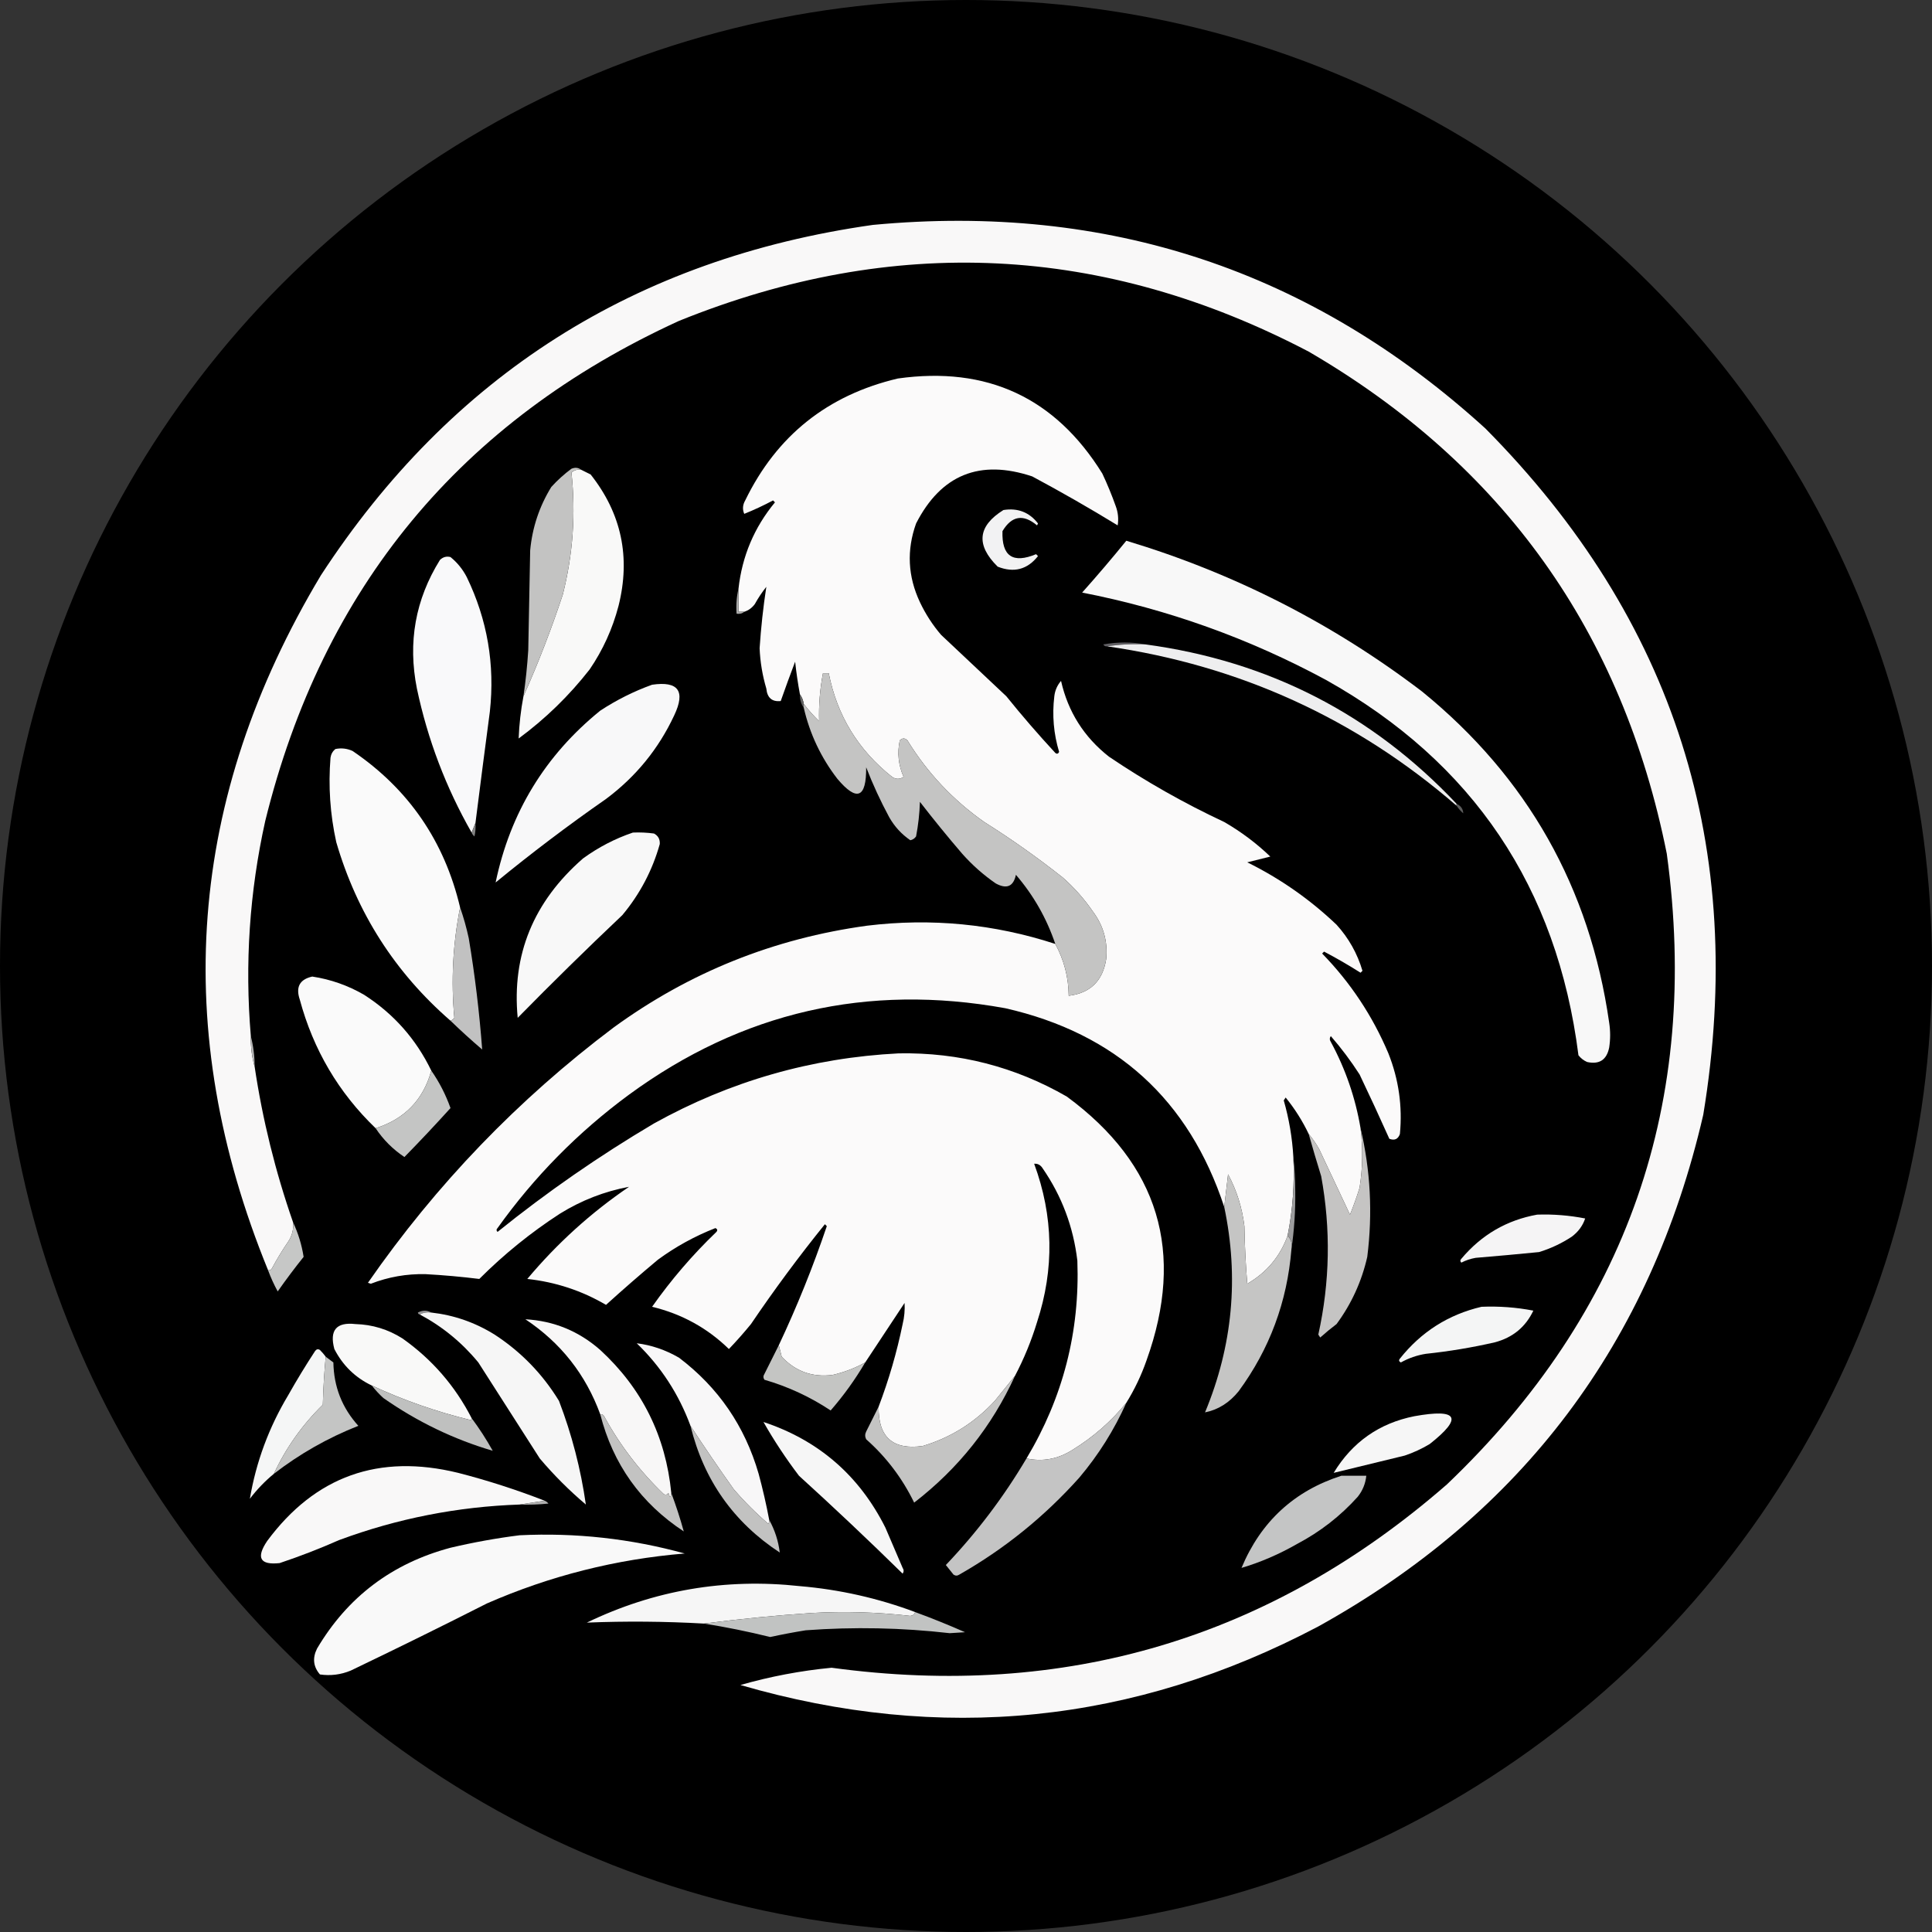 <?xml version="1.0" encoding="UTF-8" standalone="no"?>
<svg
   version="1.1"
   width="1006.286"
   height="1006.286"
   style="clip-rule:evenodd;fill-rule:evenodd;image-rendering:optimizeQuality;shape-rendering:geometricPrecision;text-rendering:geometricPrecision"
   id="svg50"
   sodipodi:docname="Ibiss2.svg"
   inkscape:version="1.3.2 (091e20e, 2023-11-25, custom)"
   xmlns:inkscape="http://www.inkscape.org/namespaces/inkscape"
   xmlns:sodipodi="http://sodipodi.sourceforge.net/DTD/sodipodi-0.dtd"
   xmlns="http://www.w3.org/2000/svg"
   xmlns:svg="http://www.w3.org/2000/svg">
  <rect width="100%" height="100%" fill="#333333" stroke="none"/>
  <defs
     id="defs50" />
  <sodipodi:namedview
     id="namedview50"
     pagecolor="#ffffff"
     bordercolor="#666666"
     borderopacity="1.0"
     inkscape:showpageshadow="2"
     inkscape:pageopacity="0.0"
     inkscape:pagecheckerboard="0"
     inkscape:deskcolor="#d1d1d1"
     inkscape:zoom="0.579358"
     inkscape:cx="444.45749"
     inkscape:cy="466.89612"
     inkscape:window-width="1920"
     inkscape:window-height="1017"
     inkscape:window-x="1912"
     inkscape:window-y="-8"
     inkscape:window-maximized="1"
     inkscape:current-layer="svg50" />
  <circle
     style="fill:#000000;fill-opacity:1;fill-rule:evenodd;stroke-width:0.683;paint-order:fill markers stroke"
     id="path51"
     cx="503.143"
     cy="503.143"
     r="503.143" />
  <g
     id="g2"
     transform="translate(-8.857,-8.857)">
    <path
       style="opacity:1"
       fill="#f9f8f8"
       d="m 139.5,548.5 c -0.124,5.569 0.543,10.902 2,16 4.108,27.514 10.775,54.514 20,81 0.336,3.667 -0.497,7 -2.5,10 -3.085,4.5 -5.918,9.167 -8.5,14 -0.457,0.798 -1.124,1.131 -2,1 C 97.318,545.207 106.485,424.54 176,308.5 243.891,204.386 339.724,143.553 463.5,126 c 122.333,-11.529 228.666,23.804 319,106 98.589,99.449 136.422,218.616 113.5,357.5 -27.42,118.72 -94.254,207.553 -200.5,266.5 -96.12,50.721 -196.453,60.888 -301,30.5 15.548,-4.453 31.381,-7.453 47.5,-9 C 563.636,894.055 670.469,862.221 762.5,782 856.501,692.344 894.668,582.844 877,453.5 853.932,338.15 791.765,250.984 690.5,192 583.684,136.1 474.351,130.767 362.5,176 248.787,228.058 176.954,314.891 147,436.5 c -8.191,36.942 -10.691,74.275 -7.5,112 z"
       id="path2" />
  </g>
  <g
     id="g3"
     transform="translate(-8.857,-8.857)">
    <path
       style="opacity:1"
       fill="#fbfafa"
       d="m 717.5,596.5 c 1.3,10.345 1.133,20.678 -0.5,31 -1.466,4.732 -3.133,9.398 -5,14 -5.295,-11.262 -10.629,-22.595 -16,-34 -1.609,-2.907 -3.442,-5.573 -5.5,-8 -3.213,-6.742 -7.213,-13.076 -12,-19 -0.333,0.5 -0.667,1 -1,1.5 2.765,9.656 4.431,19.489 5,29.5 0.686,13.822 -0.314,27.488 -3,41 -3.931,10.832 -10.931,19.165 -21,25 -0.832,-9.983 -1.332,-19.983 -1.5,-30 -1.184,-9.656 -4.017,-18.656 -8.5,-27 -0.667,5.819 -1.333,11.486 -2,17 -18.394,-55.886 -56.394,-90.386 -114,-103.5 -71.851,-13.036 -137.185,1.964 -196,45 -26.541,19.54 -49.374,42.707 -68.5,69.5 -0.667,0.667 -0.667,1.333 0,2 25.788,-20.783 52.955,-39.616 81.5,-56.5 39.682,-22.045 82.182,-34.212 127.5,-36.5 31.314,-0.547 60.481,6.953 87.5,22.5 47.948,35.249 61.781,81.082 41.5,137.5 -2.712,7.755 -6.212,15.088 -10.5,22 -7.859,9.682 -17.192,17.849 -28,24.5 -7.514,4.804 -15.514,6.304 -24,4.5 19.006,-31.69 27.839,-66.023 26.5,-103 -2.079,-17.584 -8.079,-33.584 -18,-48 -1.113,-1.829 -2.613,-2.663 -4.5,-2.5 10.071,27.278 10.571,54.778 1.5,82.5 -2.962,9.725 -6.795,19.058 -11.5,28 -3.481,4.263 -6.981,8.597 -10.5,13 -10.401,11.279 -22.901,19.112 -37.5,23.5 -15.631,2.205 -23.298,-4.628 -23,-20.5 5.312,-13.969 9.478,-28.302 12.5,-43 0.889,-3.652 1.222,-7.318 1,-11 -6.844,10.362 -13.677,20.695 -20.5,31 -5.356,2.957 -11.022,5.124 -17,6.5 -10.478,1.341 -19.311,-1.825 -26.5,-9.5 -0.505,-2.018 -1.005,-4.018 -1.5,-6 9.501,-20.163 17.834,-40.83 25,-62 -0.333,-0.333 -0.667,-0.667 -1,-1 -13.565,16.799 -26.398,34.132 -38.5,52 -3.676,4.507 -7.51,8.841 -11.5,13 -11.224,-10.95 -24.557,-18.283 -40,-22 9.915,-14.082 21.082,-27.082 33.5,-39 0.688,-0.832 0.521,-1.498 -0.5,-2 -10.771,4.216 -20.771,9.716 -30,16.5 -9.148,7.647 -18.148,15.48 -27,23.5 -12.658,-7.418 -26.325,-11.918 -41,-13.5 15.523,-18.531 33.19,-34.531 53,-48 -12.79,2.386 -24.79,7.052 -36,14 -15.158,9.817 -29.158,21.151 -42,34 -9.259,-1.151 -18.592,-1.984 -28,-2.5 -9.845,-0.22 -19.345,1.446 -28.5,5 -0.5,-0.167 -1,-0.333 -1.5,-0.5 35.518,-51.185 78.185,-95.519 128,-133 39.408,-28.69 83.408,-46.357 132,-53 33.407,-4.073 66.074,-0.906 98,9.5 4.576,8.398 6.909,17.398 7,27 11.202,-1.367 17.702,-7.7 19.5,-19 0.925,-9.229 -1.409,-17.562 -7,-25 -4.423,-6.428 -9.59,-12.261 -15.5,-17.5 -13.14,-10.404 -26.807,-20.071 -41,-29 -16.278,-11.443 -29.612,-25.61 -40,-42.5 -1.333,-1.333 -2.667,-1.333 -4,0 -1.388,6.511 -0.721,12.844 2,19 -2,1.333 -4,1.333 -6,0 -17.646,-13.961 -28.646,-31.961 -33,-54 -1,0 -2,0 -3,0 -1.586,8.33 -2.253,16.663 -2,25 -2.899,-2.803 -5.566,-5.803 -8,-9 -0.296,-1.903 -0.963,-3.57 -2,-5 -1.048,-5.622 -1.881,-11.289 -2.5,-17 -2.565,6.727 -5.065,13.561 -7.5,20.5 -4.534,0.481 -7.034,-1.686 -7.5,-6.5 -2.032,-6.857 -3.198,-13.857 -3.5,-21 0.711,-10.788 1.878,-21.455 3.5,-32 -2.248,2.828 -4.248,5.828 -6,9 -1.451,1.964 -3.284,3.297 -5.5,4 -1,0 -2,0 -3,0 0,-4 0,-8 0,-12 1.859,-16.917 8.193,-31.917 19,-45 -0.333,-0.333 -0.667,-0.667 -1,-1 -4.88,2.607 -9.88,4.94 -15,7 -1.012,-2.337 -0.845,-4.67 0.5,-7 16.37,-33.69 42.87,-54.857 79.5,-63.5 46.459,-6.536 81.959,9.964 106.5,49.5 2.61,5.553 4.943,11.219 7,17 1.213,3.268 1.546,6.601 1,10 -14.596,-8.932 -29.429,-17.432 -44.5,-25.5 -27.3,-9.091 -47.467,-0.925 -60.5,24.5 -4.983,13.917 -4.316,27.583 2,41 2.919,6.177 6.586,11.844 11,17 11.333,10.667 22.667,21.333 34,32 8.146,10.113 16.646,19.947 25.5,29.5 0.832,0.688 1.498,0.521 2,-0.5 -2.857,-9.461 -3.691,-19.128 -2.5,-29 0.353,-3.039 1.52,-5.705 3.5,-8 3.638,16.104 11.972,29.271 25,39.5 19.058,12.866 39.058,24.199 60,34 8.716,5.027 16.716,11.027 24,18 -4,1 -8,2 -12,3 17.137,8.467 32.637,19.301 46.5,32.5 6.306,6.941 10.806,14.941 13.5,24 -0.333,0.333 -0.667,0.667 -1,1 -6.17,-3.919 -12.503,-7.586 -19,-11 -0.333,0.333 -0.667,0.667 -1,1 14.739,15.134 26.239,32.467 34.5,52 5.373,13.53 7.373,27.53 6,42 -0.949,2.7 -2.783,3.533 -5.5,2.5 -5.022,-11.211 -10.188,-22.378 -15.5,-33.5 -4.513,-7.024 -9.513,-13.691 -15,-20 -0.667,1 -0.667,2 0,3 7.658,14.142 12.825,29.142 15.5,45 z"
       id="path3" />
  </g>
  <g
     id="g4"
     transform="translate(-8.857,-8.857)">
    <path
       style="opacity:1"
       fill="#f9f9f8"
       d="m 311.5,253.5 c 1.64,0.82 3.307,1.653 5,2.5 16.06,20.292 20.893,43.125 14.5,68.5 -3.115,11.894 -8.115,22.894 -15,33 -10.705,13.705 -23.038,25.705 -37,36 0.282,-7.367 1.115,-14.7 2.5,-22 7.688,-17.214 14.521,-34.881 20.5,-53 5.301,-20.941 6.801,-42.107 4.5,-63.5 1.405,-1.269 3.071,-1.769 5,-1.5 z"
       id="path4" />
  </g>
  <g
     id="g5"
     transform="translate(-8.857,-8.857)">
    <path
       style="opacity:1"
       fill="#c3c3c2"
       d="m 311.5,253.5 c -1.929,-0.269 -3.595,0.231 -5,1.5 2.301,21.393 0.801,42.559 -4.5,63.5 -5.979,18.119 -12.812,35.786 -20.5,53 1.161,-7.956 1.994,-15.956 2.5,-24 0.333,-17.333 0.667,-34.667 1,-52 1.103,-11.869 4.77,-22.869 11,-33 3.201,-3.536 6.701,-6.703 10.5,-9.5 1.887,-0.78 3.554,-0.613 5,0.5 z"
       id="path5" />
  </g>
  <g
     id="g6"
     transform="translate(-8.857,-8.857)">
    <path
       style="opacity:1"
       fill="#f2f2f3"
       d="m 531.5,274.5 c 7.468,-1.182 13.468,1.152 18,7 -0.167,0.333 -0.333,0.667 -0.5,1 -7.185,-6.025 -13.185,-5.025 -18,3 -0.451,13.03 5.383,17.03 17.5,12 0.333,0.333 0.667,0.667 1,1 -5.553,7.016 -12.553,8.85 -21,5.5 -11.442,-11.28 -10.442,-21.113 3,-29.5 z"
       id="path6" />
  </g>
  <g
     id="g8"
     transform="translate(-8.857,-8.857)">
    <path
       style="opacity:1"
       fill="#f8f8f8"
       d="m 595.5,290.5 c 56.167,16.916 107.501,43.083 154,78.5 54.913,44.641 87.413,102.141 97.5,172.5 0.667,4.333 0.667,8.667 0,13 -1.303,6.401 -5.137,8.901 -11.5,7.5 -1.786,-0.785 -3.286,-1.951 -4.5,-3.5 C 819.883,471.039 776.05,405.872 699.5,363 c -40.043,-21.625 -82.376,-36.792 -127,-45.5 7.922,-8.885 15.588,-17.885 23,-27 z"
       id="path8" />
  </g>
  <g
     id="g9"
     transform="translate(-8.857,-8.857)">
    <path
       style="opacity:1"
       fill="#f9f9fa"
       d="m 256.5,437.5 c -0.667,1.667 -1.333,3.333 -2,5 -13.393,-23.465 -22.893,-48.465 -28.5,-75 -4.804,-24.08 -0.804,-46.413 12,-67 1.599,-1.536 3.433,-2.036 5.5,-1.5 3.561,2.896 6.394,6.396 8.5,10.5 10.685,22.104 14.685,45.437 12,70 -2.569,19.339 -5.069,38.672 -7.5,58 z"
       id="path9" />
  </g>
  <g
     id="g10"
     transform="translate(-8.857,-8.857)">
    <path
       style="opacity:1"
       fill="#aaaaaa"
       d="m 393.5,315.5 c 0,4 0,8 0,12 1,0 2,0 3,0 -1.068,0.934 -2.401,1.268 -4,1 -0.318,-4.532 0.015,-8.866 1,-13 z"
       id="path10" />
  </g>
  <g
     id="g11"
     transform="translate(-8.857,-8.857)">
    <path
       style="opacity:1"
       fill="#605f63"
       d="m 605.5,344.5 c -6.854,-0.324 -13.521,0.009 -20,1 -0.876,0.131 -1.543,-0.202 -2,-1 7.49,-1.319 14.823,-1.319 22,0 z"
       id="path11" />
  </g>
  <g
     id="g12"
     transform="translate(-8.857,-8.857)">
    <path
       style="opacity:1"
       fill="#eeeeef"
       d="m 585.5,345.5 c 6.479,-0.991 13.146,-1.324 20,-1 63.943,8.637 117.943,36.303 162,83 0,0.333 0,0.667 0,1 -52.358,-45.365 -113.024,-73.031 -182,-83 z"
       id="path12" />
  </g>
  <g
     id="g13"
     transform="translate(-8.857,-8.857)">
    <path
       style="opacity:1"
       fill="#f8f8f9"
       d="m 348.5,365.5 c 13.694,-2.008 17.527,3.325 11.5,16 -8.145,17.424 -19.978,31.924 -35.5,43.5 -19.734,13.732 -38.901,28.232 -57.5,43.5 7.588,-36.355 25.755,-66.189 54.5,-89.5 8.534,-5.601 17.534,-10.101 27,-13.5 z"
       id="path13" />
  </g>
  <g
     id="g14"
     transform="translate(-8.857,-8.857)">
    <path
       style="opacity:1"
       fill="#626262"
       d="m 425.5,370.5 c 1.037,1.43 1.704,3.097 2,5 0,0.667 0,1.333 0,2 -1.424,-2.015 -2.09,-4.348 -2,-7 z"
       id="path14" />
  </g>
  <g
     id="g15"
     transform="translate(-8.857,-8.857)">
    <path
       style="opacity:1"
       fill="#c4c4c3"
       d="m 558.5,500.5 c -4.5,-13.333 -11.333,-25.333 -20.5,-36 -1.298,6.105 -4.798,7.605 -10.5,4.5 -6.428,-4.423 -12.261,-9.59 -17.5,-15.5 -7.573,-8.816 -14.906,-17.816 -22,-27 -0.195,6.064 -0.861,12.064 -2,18 -0.739,1.074 -1.739,1.741 -3,2 -4.576,-3.14 -8.242,-7.14 -11,-12 -4.531,-8.396 -8.531,-17.063 -12,-26 0.15,16.057 -4.85,18.057 -15,6 -8.515,-11.032 -14.348,-23.365 -17.5,-37 0,-0.667 0,-1.333 0,-2 2.434,3.197 5.101,6.197 8,9 -0.253,-8.337 0.414,-16.67 2,-25 1,0 2,0 3,0 4.354,22.039 15.354,40.039 33,54 2,1.333 4,1.333 6,0 -2.721,-6.156 -3.388,-12.489 -2,-19 1.333,-1.333 2.667,-1.333 4,0 10.388,16.89 23.722,31.057 40,42.5 14.193,8.929 27.86,18.596 41,29 5.91,5.239 11.077,11.072 15.5,17.5 5.591,7.438 7.925,15.771 7,25 -1.798,11.3 -8.298,17.633 -19.5,19 -0.091,-9.602 -2.424,-18.602 -7,-27 z"
       id="path15" />
  </g>
  <g
     id="g16"
     transform="translate(-8.857,-8.857)">
    <path
       style="opacity:1"
       fill="#fafafa"
       d="m 248.5,481.5 c -3.781,19.066 -4.781,38.233 -3,57.5 -0.544,0.717 -1.211,1.217 -2,1.5 -28.899,-25.116 -48.733,-56.116 -59.5,-93 -3.199,-14.512 -4.199,-29.179 -3,-44 0.273,-1.829 1.107,-3.329 2.5,-4.5 3.094,-0.652 6.094,-0.318 9,1 29.179,19.83 47.845,46.997 56,81.5 z"
       id="path16" />
  </g>
  <g
     id="g17"
     transform="translate(-8.857,-8.857)">
    <path
       style="opacity:1"
       fill="#5e5e5e"
       d="m 767.5,427.5 c 2.257,1.062 3.423,2.728 3.5,5 -1.376,-1.205 -2.542,-2.538 -3.5,-4 0,-0.333 0,-0.667 0,-1 z"
       id="path17" />
  </g>
  <g
     id="g18"
     transform="translate(-8.857,-8.857)">
    <path
       style="opacity:1"
       fill="#838383"
       d="m 256.5,437.5 c 0.163,2.357 -0.003,4.69 -0.5,7 -0.717,-0.544 -1.217,-1.211 -1.5,-2 0.667,-1.667 1.333,-3.333 2,-5 z"
       id="path18" />
  </g>
  <g
     id="g19"
     transform="translate(-8.857,-8.857)">
    <path
       style="opacity:1"
       fill="#f8f8f8"
       d="m 338.5,442.5 c 3.682,-0.165 7.348,10e-4 11,0.5 2.165,1.161 3.165,2.994 3,5.5 -3.862,13.725 -10.362,26.058 -19.5,37 -18.579,17.58 -36.746,35.414 -54.5,53.5 -3.13,-32.813 8.203,-60.479 34,-83 8.036,-5.851 16.703,-10.351 26,-13.5 z"
       id="path19" />
  </g>
  <g
     id="g20"
     transform="translate(-8.857,-8.857)">
    <path
       style="opacity:1"
       fill="#c1c1c1"
       d="m 248.5,481.5 c 1.803,5.142 3.303,10.475 4.5,16 3.215,19.265 5.548,38.599 7,58 -5.695,-4.866 -11.195,-9.866 -16.5,-15 0.789,-0.283 1.456,-0.783 2,-1.5 -1.781,-19.267 -0.781,-38.434 3,-57.5 z"
       id="path20" />
  </g>
  <g
     id="g21"
     transform="translate(-8.857,-8.857)">
    <path
       style="opacity:1"
       fill="#fafafa"
       d="m 233.5,566.5 c -4.186,15.188 -13.853,25.188 -29,30 -19.287,-18.553 -32.454,-40.886 -39.5,-67 -2.216,-6.54 -0.049,-10.54 6.5,-12 9.586,1.458 18.586,4.624 27,9.5 15.382,9.882 27.049,23.049 35,39.5 z"
       id="path21" />
  </g>
  <g
     id="g22"
     transform="translate(-8.857,-8.857)">
    <path
       style="opacity:1"
       fill="#b5b5b5"
       d="m 139.5,548.5 c 1.306,5.116 1.973,10.449 2,16 -1.457,-5.098 -2.124,-10.431 -2,-16 z"
       id="path22" />
  </g>
  <g
     id="g23"
     transform="translate(-8.857,-8.857)">
    <path
       style="opacity:1"
       fill="#c4c5c4"
       d="m 233.5,566.5 c 4.172,5.979 7.506,12.479 10,19.5 -7.845,8.677 -15.845,17.177 -24,25.5 -6.021,-4.021 -11.021,-9.021 -15,-15 15.147,-4.812 24.814,-14.812 29,-30 z"
       id="path23" />
  </g>
  <g
     id="g24"
     transform="translate(-8.857,-8.857)">
    <path
       style="opacity:1"
       fill="#c5c5c4"
       d="m 679.5,652.5 c 1.844,1.779 2.51,4.112 2,7 -2.202,27.378 -11.369,52.045 -27.5,74 -4.816,5.956 -10.649,9.623 -17.5,11 14.392,-34.651 17.726,-70.317 10,-107 0.667,-5.514 1.333,-11.181 2,-17 4.483,8.344 7.316,17.344 8.5,27 0.168,10.017 0.668,20.017 1.5,30 10.069,-5.835 17.069,-14.168 21,-25 z"
       id="path24" />
  </g>
  <g
     id="g25"
     transform="translate(-8.857,-8.857)">
    <path
       style="opacity:1"
       fill="#f5f4f5"
       d="m 809.5,641.5 c 8.425,-0.286 16.759,0.38 25,2 -1.279,3.802 -3.612,6.969 -7,9.5 -5.274,3.47 -10.94,6.136 -17,8 -10.99,1.088 -21.99,2.088 -33,3 -2.649,0.452 -5.149,1.286 -7.5,2.5 -0.667,-0.667 -0.667,-1.333 0,-2 10.477,-12.482 23.644,-20.149 39.5,-23 z"
       id="path25" />
  </g>
  <g
     id="g26"
     transform="translate(-8.857,-8.857)">
    <path
       style="opacity:1"
       fill="#c5c4c3"
       d="m 717.5,596.5 c 5.188,21.971 6.355,44.305 3.5,67 -2.912,12.821 -8.246,24.488 -16,35 -2.925,2.214 -5.759,4.547 -8.5,7 -0.333,-0.5 -0.667,-1 -1,-1.5 6.056,-27.393 6.556,-54.893 1.5,-82.5 -2.275,-7.322 -4.441,-14.655 -6.5,-22 2.058,2.427 3.891,5.093 5.5,8 5.371,11.405 10.705,22.738 16,34 1.867,-4.602 3.534,-9.268 5,-14 1.633,-10.322 1.8,-20.655 0.5,-31 z"
       id="path26" />
  </g>
  <g
     id="g27"
     transform="translate(-8.857,-8.857)">
    <path
       style="opacity:1"
       fill="#9c9c9d"
       d="m 682.5,611.5 c 0.666,5.824 1,11.824 1,18 0.111,10.205 -0.555,20.205 -2,30 0.51,-2.888 -0.156,-5.221 -2,-7 2.686,-13.512 3.686,-27.178 3,-41 z"
       id="path27" />
  </g>
  <g
     id="g28"
     transform="translate(-8.857,-8.857)">
    <path
       style="opacity:1"
       fill="#c6c7c6"
       d="m 161.5,645.5 c 2.683,5.709 4.516,11.709 5.5,18 -4.692,5.859 -9.192,11.859 -13.5,18 -1.948,-3.561 -3.614,-7.227 -5,-11 0.876,0.131 1.543,-0.202 2,-1 2.582,-4.833 5.415,-9.5 8.5,-14 2.003,-3 2.836,-6.333 2.5,-10 z"
       id="path28" />
  </g>
  <g
     id="g29"
     transform="translate(-8.857,-8.857)">
    <path
       style="opacity:1"
       fill="#f4f5f5"
       d="m 780.5,689.5 c 9.1,-0.381 18.1,0.285 27,2 -4.016,8.5 -10.683,14 -20,16.5 -11.857,2.716 -23.857,4.716 -36,6 -4.607,0.734 -8.941,2.234 -13,4.5 -1.021,-0.502 -1.188,-1.168 -0.5,-2 11.086,-13.954 25.253,-22.954 42.5,-27 z"
       id="path29" />
  </g>
  <g
     id="g30"
     transform="translate(-8.857,-8.857)">
    <path
       style="opacity:1"
       fill="#939395"
       d="m 233.5,692.5 c -2.235,-0.295 -4.235,0.039 -6,1 -0.543,-0.06 -0.876,-0.393 -1,-1 2.473,-1.297 4.807,-1.297 7,0 z"
       id="path30" />
  </g>
  <g
     id="g31"
     transform="translate(-8.857,-8.857)">
    <path
       style="opacity:1"
       fill="#f6f6f6"
       d="m 227.5,693.5 c 1.765,-0.961 3.765,-1.295 6,-1 11.834,1.334 22.834,5.167 33,11.5 13.755,8.966 24.922,20.466 33.5,34.5 6.699,17.506 11.366,35.506 14,54 -8.667,-7.333 -16.667,-15.333 -24,-24 -10.667,-16.667 -21.333,-33.333 -32,-50 -8.538,-10.376 -18.705,-18.709 -30.5,-25 z"
       id="path31" />
  </g>
  <g
     id="g32"
     transform="translate(-8.857,-8.857)">
    <path
       style="opacity:1"
       fill="#f8f7f7"
       d="m 358.5,786.5 c -0.221,2.597 -0.721,2.597 -1.5,0 -0.718,0.951 -1.551,1.117 -2.5,0.5 -12.441,-11.934 -22.775,-25.434 -31,-40.5 -0.457,-0.798 -1.124,-1.131 -2,-1 -7.582,-20.751 -20.582,-37.251 -39,-49.5 14.804,0.826 27.804,6.16 39,16 21.766,20.033 34.1,44.866 37,74.5 z"
       id="path32" />
  </g>
  <g
     id="g33"
     transform="translate(-8.857,-8.857)">
    <path
       style="opacity:1"
       fill="#f9f9f8"
       d="m 254.5,747.5 c 0.065,0.438 -0.101,0.772 -0.5,1 -17.794,-4.32 -34.961,-10.32 -51.5,-18 -8.596,-4.095 -15.096,-10.429 -19.5,-19 -2.616,-9.796 1.05,-14.13 11,-13 8.839,0.252 17.005,2.752 24.5,7.5 15.395,10.895 27.395,24.728 36,41.5 z"
       id="path33" />
  </g>
  <g
     id="g34"
     transform="translate(-8.857,-8.857)">
    <path
       style="opacity:1"
       fill="#f8f7f8"
       d="m 409.5,800.5 c 0.131,0.739 -0.036,1.406 -0.5,2 -6.439,-5.527 -12.439,-11.527 -18,-18 -7.754,-10.904 -15.254,-21.904 -22.5,-33 -6.092,-16.535 -15.425,-30.869 -28,-43 7.613,0.928 14.947,3.428 22,7.5 20.49,15.509 34.323,35.675 41.5,60.5 2.147,7.939 3.981,15.939 5.5,24 z"
       id="path34" />
  </g>
  <g
     id="g35"
     transform="translate(-8.857,-8.857)">
    <path
       style="opacity:1"
       fill="#f5f6f6"
       d="m 178.5,715.5 c -0.774,8.286 -1.274,16.62 -1.5,25 -10.753,10.545 -19.253,22.545 -25.5,36 -4.664,3.831 -8.83,8.164 -12.5,13 3.231,-19.154 9.897,-37.154 20,-54 4.416,-7.833 9.082,-15.5 14,-23 0.718,-0.951 1.551,-1.117 2.5,-0.5 1.136,1.145 2.136,2.312 3,3.5 z"
       id="path35" />
  </g>
  <g
     id="g36"
     transform="translate(-8.857,-8.857)">
    <path
       style="opacity:1"
       fill="#c4c5c3"
       d="m 414.5,709.5 c 0.495,1.982 0.995,3.982 1.5,6 7.189,7.675 16.022,10.841 26.5,9.5 5.978,-1.376 11.644,-3.543 17,-6.5 -5.232,8.897 -11.232,17.23 -18,25 -10.653,-7.075 -22.153,-12.409 -34.5,-16 -0.667,-1 -0.667,-2 0,-3 2.546,-5.092 5.046,-10.092 7.5,-15 z"
       id="path36" />
  </g>
  <g
     id="g37"
     transform="translate(-8.857,-8.857)">
    <path
       style="opacity:1"
       fill="#c4c5c4"
       d="m 178.5,715.5 c 1.315,0.976 2.648,1.976 4,3 0.219,12.665 4.553,23.665 13,33 -15.93,6.293 -30.597,14.626 -44,25 6.247,-13.455 14.747,-25.455 25.5,-36 0.226,-8.38 0.726,-16.714 1.5,-25 z"
       id="path37" />
  </g>
  <g
     id="g38"
     transform="translate(-8.857,-8.857)">
    <path
       style="opacity:1"
       fill="#f6f6f6"
       d="m 745.5,746.5 c 22.82,-4.108 25.487,0.726 8,14.5 -4.135,2.478 -8.468,4.478 -13,6 -12.437,3.016 -24.77,6.016 -37,9 9.717,-16.018 23.717,-25.851 42,-29.5 z"
       id="path38" />
  </g>
  <g
     id="g39"
     transform="translate(-8.857,-8.857)">
    <path
       style="opacity:1"
       fill="#bfc0bf"
       d="m 202.5,730.5 c 16.539,7.68 33.706,13.68 51.5,18 0.399,-0.228 0.565,-0.562 0.5,-1 4.001,5.357 7.667,11.024 11,17 -20.305,-5.964 -39.305,-15.13 -57,-27.5 -2.206,-2.037 -4.206,-4.203 -6,-6.5 z"
       id="path39" />
  </g>
  <g
     id="g40"
     transform="translate(-8.857,-8.857)">
    <path
       style="opacity:1"
       fill="#f6f6f6"
       d="m 406.5,749.5 c 28.687,9.512 49.854,27.846 63.5,55 3,7 6,14 9,21 0.667,1 0.667,2 0,3 -17.698,-17.366 -35.698,-34.366 -54,-51 -6.808,-8.962 -12.974,-18.295 -18.5,-28 z"
       id="path40" />
  </g>
  <g
     id="g41"
     transform="translate(-8.857,-8.857)">
    <path
       style="opacity:1"
       fill="#c4c4c3"
       d="m 537.5,725.5 c -11.983,26.25 -29.483,48.25 -52.5,66 -6.171,-12.693 -14.504,-23.693 -25,-33 -0.667,-1.333 -0.667,-2.667 0,-4 2.176,-4.353 4.343,-8.686 6.5,-13 -0.298,15.872 7.369,22.705 23,20.5 14.599,-4.388 27.099,-12.221 37.5,-23.5 3.519,-4.403 7.019,-8.737 10.5,-13 z"
       id="path41" />
  </g>
  <g
     id="g42"
     transform="translate(-8.857,-8.857)">
    <path
       style="opacity:1"
       fill="#c4c4c4"
       d="m 595.5,739.5 c -6.334,14.164 -14.5,27.164 -24.5,39 -18.179,20.311 -39.013,37.144 -62.5,50.5 -1,0.667 -2,0.667 -3,0 -1.333,-1.667 -2.667,-3.333 -4,-5 16.137,-16.958 30.137,-35.458 42,-55.5 8.486,1.804 16.486,0.304 24,-4.5 10.808,-6.651 20.141,-14.818 28,-24.5 z"
       id="path42" />
  </g>
  <g
     id="g43"
     transform="translate(-8.857,-8.857)">
    <path
       style="opacity:1"
       fill="#f9f8f8"
       d="m 292.5,790.5 c -4.333,0.667 -8.667,1.333 -13,2 -32.383,1.11 -63.716,7.277 -94,18.5 -10.149,4.485 -20.483,8.485 -31,12 -10.212,1.091 -12.378,-2.743 -6.5,-11.5 25.028,-33.793 58.195,-45.626 99.5,-35.5 15.284,3.928 30.284,8.761 45,14.5 z"
       id="path43" />
  </g>
  <g
     id="g44"
     transform="translate(-8.857,-8.857)">
    <path
       style="opacity:1"
       fill="#c3c3c2"
       d="m 321.5,745.5 c 0.876,-0.131 1.543,0.202 2,1 8.225,15.066 18.559,28.566 31,40.5 0.949,0.617 1.782,0.451 2.5,-0.5 0.779,2.597 1.279,2.597 1.5,0 2.468,6.57 4.634,13.237 6.5,20 -22.346,-14.675 -36.846,-35.008 -43.5,-61 z"
       id="path44" />
  </g>
  <g
     id="g45"
     transform="translate(-8.857,-8.857)">
    <path
       style="opacity:1"
       fill="#aeaeae"
       d="m 292.5,790.5 c 0.789,0.283 1.456,0.783 2,1.5 -4.989,0.499 -9.989,0.666 -15,0.5 4.333,-0.667 8.667,-1.333 13,-2 z"
       id="path45" />
  </g>
  <g
     id="g46"
     transform="translate(-8.857,-8.857)">
    <path
       style="opacity:1"
       fill="#c2c2c1"
       d="m 368.5,751.5 c 7.246,11.096 14.746,22.096 22.5,33 5.561,6.473 11.561,12.473 18,18 0.464,-0.594 0.631,-1.261 0.5,-2 2.933,5.301 4.767,10.967 5.5,17 -24.087,-15.802 -39.587,-37.802 -46.5,-66 z"
       id="path46" />
  </g>
  <g
     id="g47"
     transform="translate(-8.857,-8.857)">
    <path
       style="opacity:1"
       fill="#c4c5c5"
       d="m 707.5,777.5 c 4.333,0 8.667,0 13,0 -0.425,4.107 -1.925,7.774 -4.5,11 -9.021,10.015 -19.521,18.182 -31.5,24.5 -9.456,5.414 -19.122,9.58 -29,12.5 10.071,-24.079 27.405,-40.079 52,-48 z"
       id="path47" />
  </g>
  <g
     id="g48"
     transform="translate(-8.857,-8.857)">
    <path
       style="opacity:1"
       fill="#f9f9f9"
       d="m 279.5,808.5 c 29.21,-1.415 57.877,1.752 86,9.5 -35.812,2.96 -70.145,11.627 -103,26 -23.544,11.938 -47.21,23.605 -71,35 -5.162,2.129 -10.495,2.796 -16,2 -3.482,-4.031 -3.982,-8.531 -1.5,-13.5 15.896,-26.868 39.063,-44.368 69.5,-52.5 12.018,-2.828 24.018,-4.995 36,-6.5 z"
       id="path48" />
  </g>
  <g
     id="g49"
     transform="translate(-8.857,-8.857)">
    <path
       style="opacity:1"
       fill="#f6f6f6"
       d="m 485.5,848.5 c -0.291,1.149 -1.124,1.816 -2.5,2 -17.111,-1.974 -34.278,-2.474 -51.5,-1.5 -18.754,1.25 -37.421,3.083 -56,5.5 -20.343,-1.153 -40.676,-1.319 -61,-0.5 35.029,-16.913 72.029,-23.247 111,-19 20.638,1.76 40.638,6.26 60,13.5 z"
       id="path49" />
  </g>
  <g
     id="g50"
     transform="translate(-8.857,-8.857)">
    <path
       style="opacity:1"
       fill="#c1c3c2"
       d="m 485.5,848.5 c 8.789,3.229 17.455,6.729 26,10.5 -2.667,0.167 -5.333,0.333 -8,0.5 -24.969,-2.857 -49.969,-3.357 -75,-1.5 -6.194,1.003 -12.361,2.17 -18.5,3.5 -11.53,-2.854 -23.03,-5.187 -34.5,-7 18.579,-2.417 37.246,-4.25 56,-5.5 17.222,-0.974 34.389,-0.474 51.5,1.5 1.376,-0.184 2.209,-0.851 2.5,-2 z"
       id="path50" />
  </g>
</svg>
